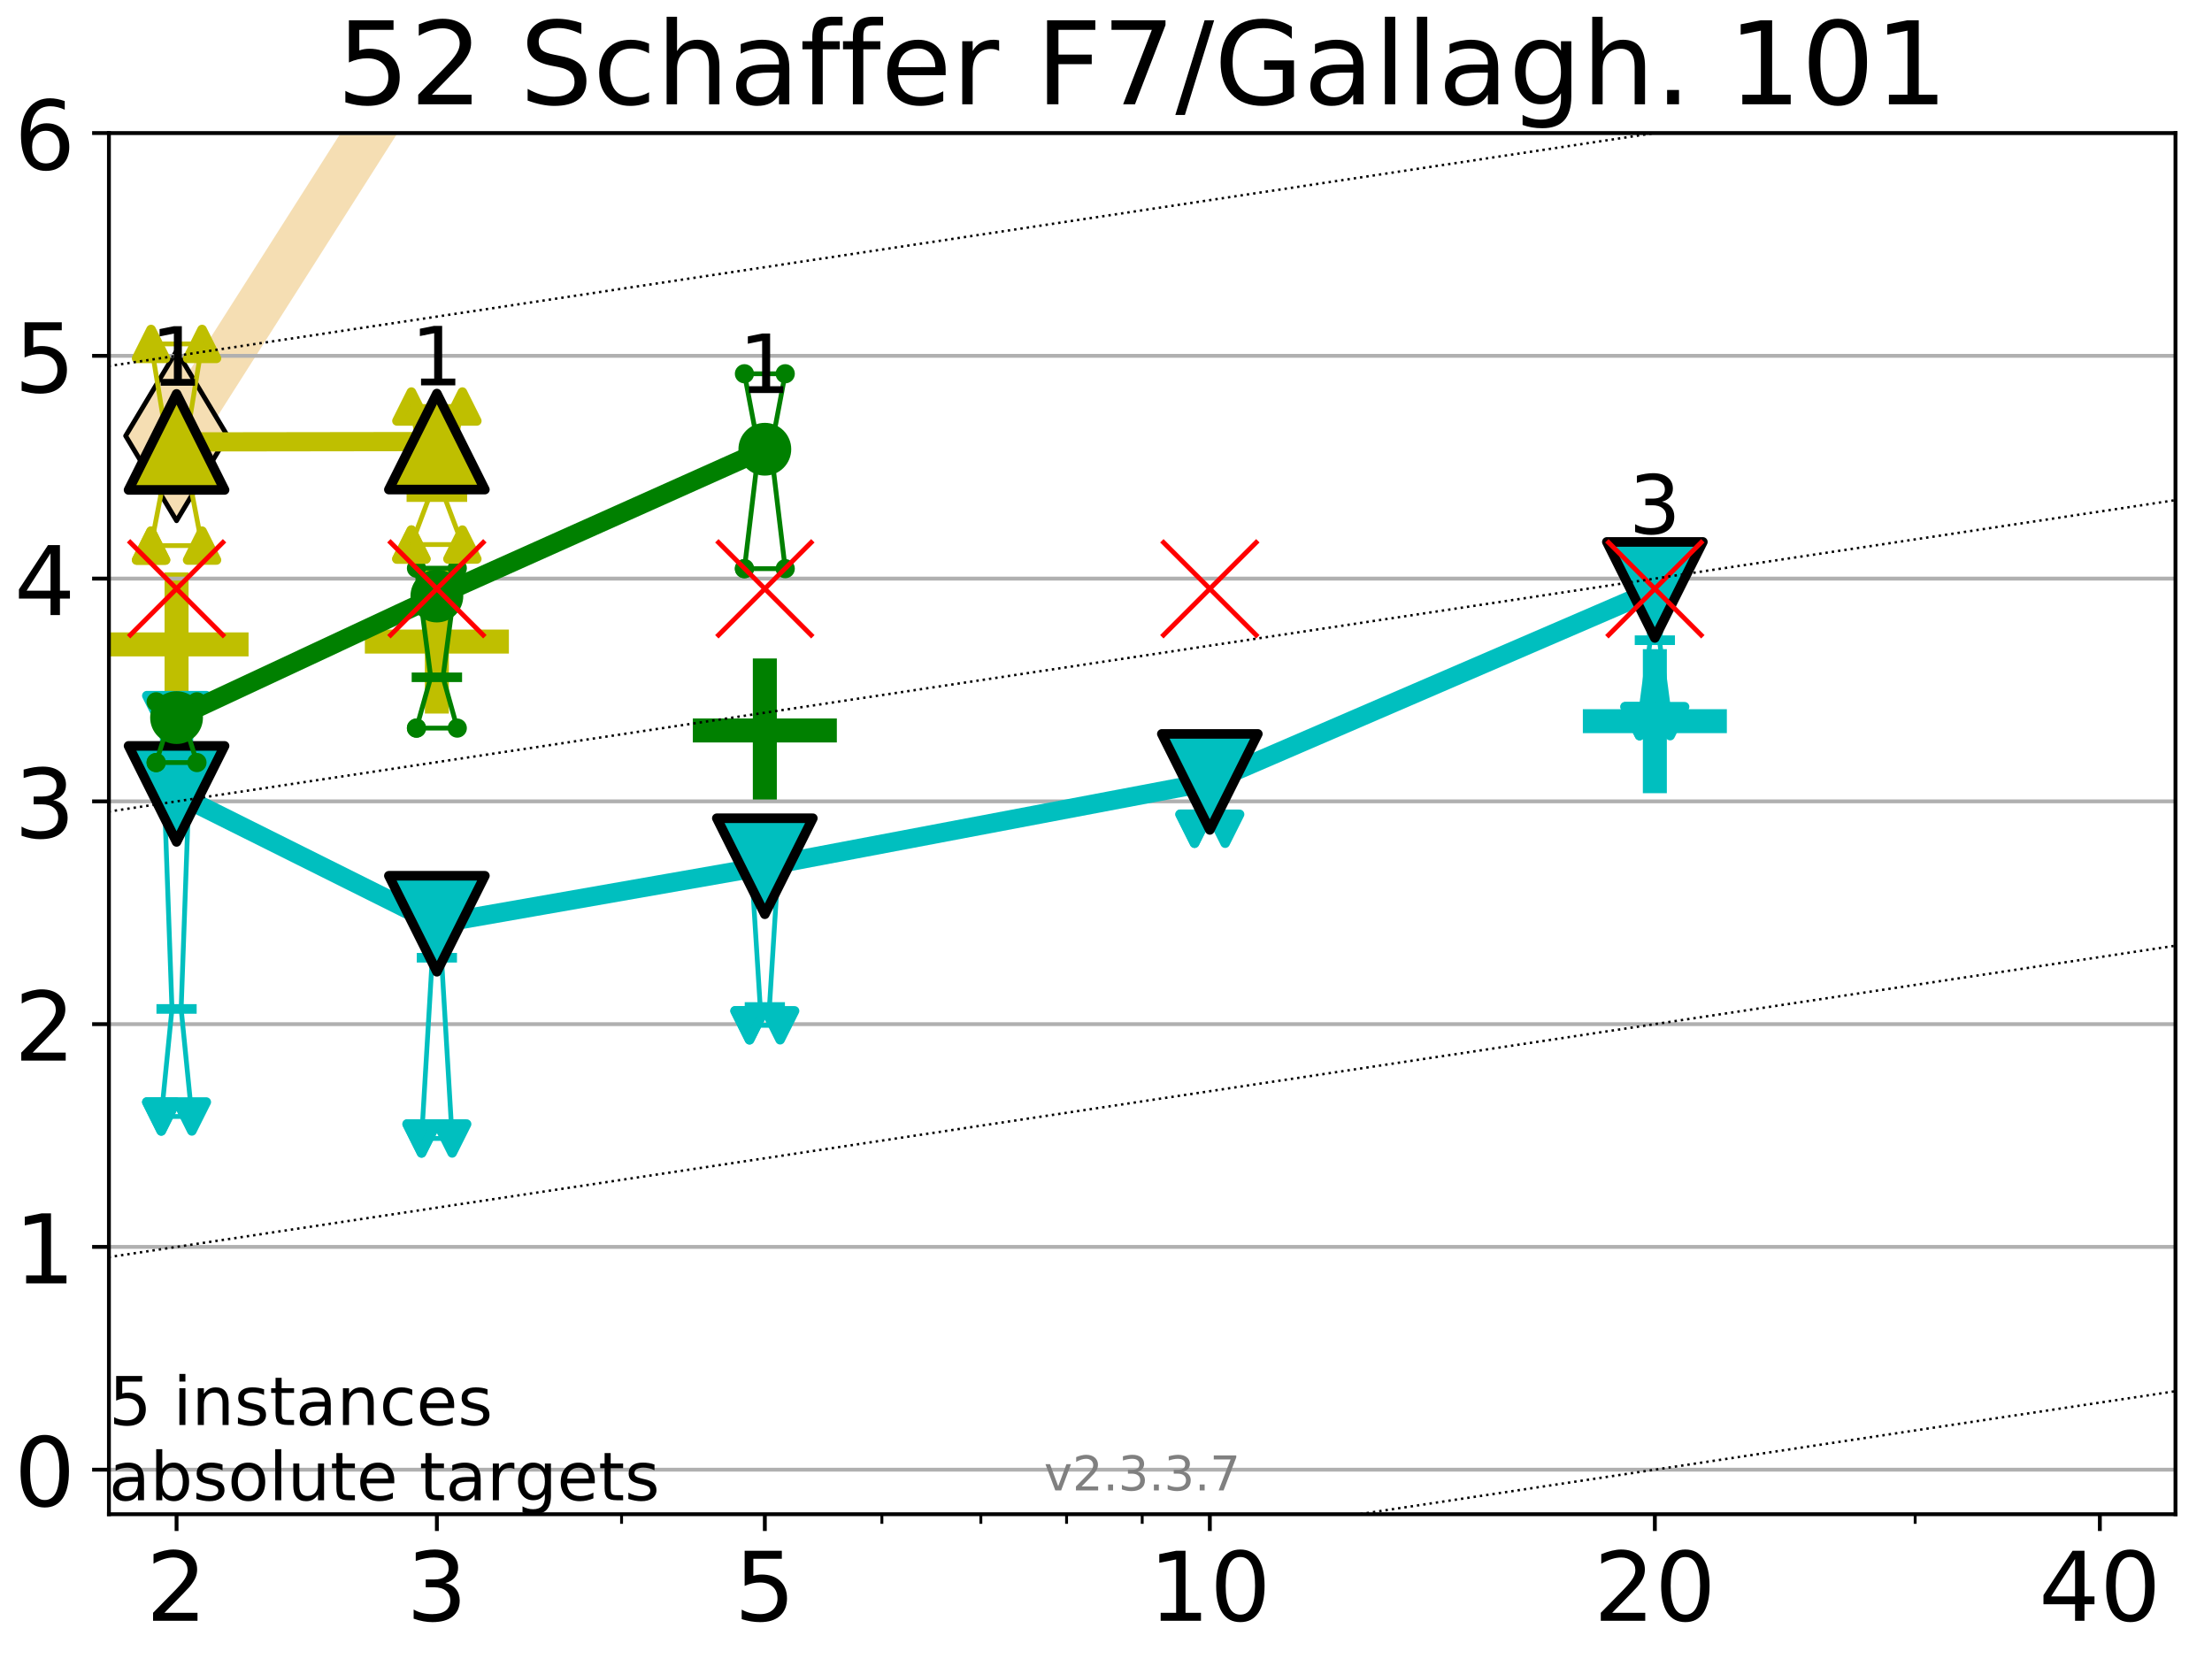 <?xml version="1.0" encoding="utf-8" standalone="no"?>
<!DOCTYPE svg PUBLIC "-//W3C//DTD SVG 1.1//EN"
  "http://www.w3.org/Graphics/SVG/1.1/DTD/svg11.dtd">
<!-- Created with matplotlib (https://matplotlib.org/) -->
<svg height="345.6pt" version="1.1" viewBox="0 0 460.8 345.6" width="460.8pt" xmlns="http://www.w3.org/2000/svg" xmlns:xlink="http://www.w3.org/1999/xlink">
 <defs>
  <style type="text/css">
*{stroke-linecap:butt;stroke-linejoin:round;}
  </style>
 </defs>
 <g id="figure_1">
  <g id="patch_1">
   <path d="M 0 345.6 
L 460.8 345.6 
L 460.8 0 
L 0 0 
z
" style="fill:#ffffff;"/>
  </g>
  <g id="axes_1">
   <g id="patch_2">
    <path d="M 22.69 315.44 
L 453.192 315.44 
L 453.192 27.72 
L 22.69 27.72 
z
" style="fill:#ffffff;"/>
   </g>
   <g id="line2d_1">
    <path clip-path="url(#p4524cbc4dc)" d="M 36.781 90.799 
L 91.009 5.508 
L 107.632 -1 
" style="fill:none;stroke:#f5deb3;stroke-linecap:square;stroke-width:10;"/>
    <defs>
     <path d="M 0 17.678 
L 10.607 0 
L 0 -17.678 
L -10.607 0 
z
" id="m58ae8be873" style="stroke:#000000;stroke-linejoin:miter;"/>
    </defs>
    <g clip-path="url(#p4524cbc4dc)">
     <use style="fill:#f5deb3;stroke:#000000;stroke-linejoin:miter;" x="36.781" xlink:href="#m58ae8be873" y="90.799"/>
     <use style="fill:#f5deb3;stroke:#000000;stroke-linejoin:miter;" x="91.009" xlink:href="#m58ae8be873" y="5.508"/>
     <use style="fill:#f5deb3;stroke:#000000;stroke-linejoin:miter;" x="107.632" xlink:href="#m58ae8be873" y="-1"/>
    </g>
   </g>
   <g id="line2d_2">
    <defs>
     <path d="M -15 0 
L 15 0 
M 0 15 
L 0 -15 
" id="m0b79479a98" style="stroke:#00bfbf;stroke-width:5;"/>
    </defs>
    <g clip-path="url(#p4524cbc4dc)">
     <use style="fill:#00bfbf;stroke:#00bfbf;stroke-width:5;" x="344.736" xlink:href="#m0b79479a98" y="150.232"/>
    </g>
   </g>
   <g id="line2d_3">
    <defs>
     <path d="M -15 0 
L 15 0 
M 0 15 
L 0 -15 
" id="m15bfd565ee" style="stroke:#bfbf00;stroke-width:5;"/>
    </defs>
    <g clip-path="url(#p4524cbc4dc)">
     <use style="fill:#bfbf00;stroke:#bfbf00;stroke-width:5;" x="91.009" xlink:href="#m15bfd565ee" y="133.65"/>
    </g>
   </g>
   <g id="line2d_4">
    <defs>
     <path d="M -15 0 
L 15 0 
M 0 15 
L 0 -15 
" id="mcce2c243e3" style="stroke:#008000;stroke-width:5;"/>
    </defs>
    <g clip-path="url(#p4524cbc4dc)">
     <use style="fill:#008000;stroke:#008000;stroke-width:5;" x="159.329" xlink:href="#mcce2c243e3" y="152.171"/>
    </g>
   </g>
   <g id="line2d_5">
    <g clip-path="url(#p4524cbc4dc)">
     <use style="fill:#bfbf00;stroke:#bfbf00;stroke-width:5;" x="36.781" xlink:href="#m15bfd565ee" y="134.242"/>
    </g>
   </g>
   <g id="matplotlib.axis_1">
    <g id="xtick_1">
     <g id="line2d_6">
      <defs>
       <path d="M 0 0 
L 0 3.5 
" id="m588b3c0a4f" style="stroke:#000000;stroke-width:0.8;"/>
      </defs>
      <g>
       <use style="stroke:#000000;stroke-width:0.8;" x="36.781" xlink:href="#m588b3c0a4f" y="315.44"/>
      </g>
     </g>
     <g id="text_1">
      <!-- 2 -->
      <defs>
       <path d="M 19.188 8.297 
L 53.609 8.297 
L 53.609 0 
L 7.328 0 
L 7.328 8.297 
Q 12.938 14.109 22.625 23.891 
Q 32.328 33.688 34.812 36.531 
Q 39.547 41.844 41.422 45.531 
Q 43.312 49.219 43.312 52.781 
Q 43.312 58.594 39.234 62.25 
Q 35.156 65.922 28.609 65.922 
Q 23.969 65.922 18.812 64.312 
Q 13.672 62.703 7.812 59.422 
L 7.812 69.391 
Q 13.766 71.781 18.938 73 
Q 24.125 74.219 28.422 74.219 
Q 39.75 74.219 46.484 68.547 
Q 53.219 62.891 53.219 53.422 
Q 53.219 48.922 51.531 44.891 
Q 49.859 40.875 45.406 35.406 
Q 44.188 33.984 37.641 27.219 
Q 31.109 20.453 19.188 8.297 
z
" id="DejaVuSans-50"/>
      </defs>
      <g transform="translate(30.419 337.637)scale(0.2 -0.2)">
       <use xlink:href="#DejaVuSans-50"/>
      </g>
     </g>
    </g>
    <g id="xtick_2">
     <g id="line2d_7">
      <g>
       <use style="stroke:#000000;stroke-width:0.8;" x="91.009" xlink:href="#m588b3c0a4f" y="315.44"/>
      </g>
     </g>
     <g id="text_2">
      <!-- 3 -->
      <defs>
       <path d="M 40.578 39.312 
Q 47.656 37.797 51.625 33 
Q 55.609 28.219 55.609 21.188 
Q 55.609 10.406 48.188 4.484 
Q 40.766 -1.422 27.094 -1.422 
Q 22.516 -1.422 17.656 -0.516 
Q 12.797 0.391 7.625 2.203 
L 7.625 11.719 
Q 11.719 9.328 16.594 8.109 
Q 21.484 6.891 26.812 6.891 
Q 36.078 6.891 40.938 10.547 
Q 45.797 14.203 45.797 21.188 
Q 45.797 27.641 41.281 31.266 
Q 36.766 34.906 28.719 34.906 
L 20.219 34.906 
L 20.219 43.016 
L 29.109 43.016 
Q 36.375 43.016 40.234 45.922 
Q 44.094 48.828 44.094 54.297 
Q 44.094 59.906 40.109 62.906 
Q 36.141 65.922 28.719 65.922 
Q 24.656 65.922 20.016 65.031 
Q 15.375 64.156 9.812 62.312 
L 9.812 71.094 
Q 15.438 72.656 20.344 73.438 
Q 25.25 74.219 29.594 74.219 
Q 40.828 74.219 47.359 69.109 
Q 53.906 64.016 53.906 55.328 
Q 53.906 49.266 50.438 45.094 
Q 46.969 40.922 40.578 39.312 
z
" id="DejaVuSans-51"/>
      </defs>
      <g transform="translate(84.647 337.637)scale(0.2 -0.2)">
       <use xlink:href="#DejaVuSans-51"/>
      </g>
     </g>
    </g>
    <g id="xtick_3">
     <g id="line2d_8">
      <g>
       <use style="stroke:#000000;stroke-width:0.8;" x="159.329" xlink:href="#m588b3c0a4f" y="315.44"/>
      </g>
     </g>
     <g id="text_3">
      <!-- 5 -->
      <defs>
       <path d="M 10.797 72.906 
L 49.516 72.906 
L 49.516 64.594 
L 19.828 64.594 
L 19.828 46.734 
Q 21.969 47.469 24.109 47.828 
Q 26.266 48.188 28.422 48.188 
Q 40.625 48.188 47.75 41.5 
Q 54.891 34.812 54.891 23.391 
Q 54.891 11.625 47.562 5.094 
Q 40.234 -1.422 26.906 -1.422 
Q 22.312 -1.422 17.547 -0.641 
Q 12.797 0.141 7.719 1.703 
L 7.719 11.625 
Q 12.109 9.234 16.797 8.062 
Q 21.484 6.891 26.703 6.891 
Q 35.156 6.891 40.078 11.328 
Q 45.016 15.766 45.016 23.391 
Q 45.016 31 40.078 35.438 
Q 35.156 39.891 26.703 39.891 
Q 22.75 39.891 18.812 39.016 
Q 14.891 38.141 10.797 36.281 
z
" id="DejaVuSans-53"/>
      </defs>
      <g transform="translate(152.966 337.637)scale(0.2 -0.2)">
       <use xlink:href="#DejaVuSans-53"/>
      </g>
     </g>
    </g>
    <g id="xtick_4">
     <g id="line2d_9">
      <g>
       <use style="stroke:#000000;stroke-width:0.8;" x="252.032" xlink:href="#m588b3c0a4f" y="315.44"/>
      </g>
     </g>
     <g id="text_4">
      <!-- 10 -->
      <defs>
       <path d="M 12.406 8.297 
L 28.516 8.297 
L 28.516 63.922 
L 10.984 60.406 
L 10.984 69.391 
L 28.422 72.906 
L 38.281 72.906 
L 38.281 8.297 
L 54.391 8.297 
L 54.391 0 
L 12.406 0 
z
" id="DejaVuSans-49"/>
       <path d="M 31.781 66.406 
Q 24.172 66.406 20.328 58.906 
Q 16.5 51.422 16.5 36.375 
Q 16.5 21.391 20.328 13.891 
Q 24.172 6.391 31.781 6.391 
Q 39.453 6.391 43.281 13.891 
Q 47.125 21.391 47.125 36.375 
Q 47.125 51.422 43.281 58.906 
Q 39.453 66.406 31.781 66.406 
z
M 31.781 74.219 
Q 44.047 74.219 50.516 64.516 
Q 56.984 54.828 56.984 36.375 
Q 56.984 17.969 50.516 8.266 
Q 44.047 -1.422 31.781 -1.422 
Q 19.531 -1.422 13.062 8.266 
Q 6.594 17.969 6.594 36.375 
Q 6.594 54.828 13.062 64.516 
Q 19.531 74.219 31.781 74.219 
z
" id="DejaVuSans-48"/>
      </defs>
      <g transform="translate(239.307 337.637)scale(0.2 -0.2)">
       <use xlink:href="#DejaVuSans-49"/>
       <use x="63.623" xlink:href="#DejaVuSans-48"/>
      </g>
     </g>
    </g>
    <g id="xtick_5">
     <g id="line2d_10">
      <g>
       <use style="stroke:#000000;stroke-width:0.8;" x="344.736" xlink:href="#m588b3c0a4f" y="315.44"/>
      </g>
     </g>
     <g id="text_5">
      <!-- 20 -->
      <g transform="translate(332.011 337.637)scale(0.2 -0.2)">
       <use xlink:href="#DejaVuSans-50"/>
       <use x="63.623" xlink:href="#DejaVuSans-48"/>
      </g>
     </g>
    </g>
    <g id="xtick_6">
     <g id="line2d_11">
      <g>
       <use style="stroke:#000000;stroke-width:0.8;" x="437.439" xlink:href="#m588b3c0a4f" y="315.44"/>
      </g>
     </g>
     <g id="text_6">
      <!-- 40 -->
      <defs>
       <path d="M 37.797 64.312 
L 12.891 25.391 
L 37.797 25.391 
z
M 35.203 72.906 
L 47.609 72.906 
L 47.609 25.391 
L 58.016 25.391 
L 58.016 17.188 
L 47.609 17.188 
L 47.609 0 
L 37.797 0 
L 37.797 17.188 
L 4.891 17.188 
L 4.891 26.703 
z
" id="DejaVuSans-52"/>
      </defs>
      <g transform="translate(424.714 337.637)scale(0.2 -0.2)">
       <use xlink:href="#DejaVuSans-52"/>
       <use x="63.623" xlink:href="#DejaVuSans-48"/>
      </g>
     </g>
    </g>
    <g id="xtick_7">
     <g id="line2d_12">
      <defs>
       <path d="M 0 0 
L 0 2 
" id="mc5ceee8a21" style="stroke:#000000;stroke-width:0.6;"/>
      </defs>
      <g>
       <use style="stroke:#000000;stroke-width:0.6;" x="129.485" xlink:href="#mc5ceee8a21" y="315.44"/>
      </g>
     </g>
    </g>
    <g id="xtick_8">
     <g id="line2d_13">
      <g>
       <use style="stroke:#000000;stroke-width:0.6;" x="183.713" xlink:href="#mc5ceee8a21" y="315.44"/>
      </g>
     </g>
    </g>
    <g id="xtick_9">
     <g id="line2d_14">
      <g>
       <use style="stroke:#000000;stroke-width:0.6;" x="204.329" xlink:href="#mc5ceee8a21" y="315.44"/>
      </g>
     </g>
    </g>
    <g id="xtick_10">
     <g id="line2d_15">
      <g>
       <use style="stroke:#000000;stroke-width:0.6;" x="222.188" xlink:href="#mc5ceee8a21" y="315.44"/>
      </g>
     </g>
    </g>
    <g id="xtick_11">
     <g id="line2d_16">
      <g>
       <use style="stroke:#000000;stroke-width:0.6;" x="237.941" xlink:href="#mc5ceee8a21" y="315.44"/>
      </g>
     </g>
    </g>
    <g id="xtick_12">
     <g id="line2d_17">
      <g>
       <use style="stroke:#000000;stroke-width:0.6;" x="398.964" xlink:href="#mc5ceee8a21" y="315.44"/>
      </g>
     </g>
    </g>
   </g>
   <g id="matplotlib.axis_2">
    <g id="ytick_1">
     <g id="line2d_18">
      <path clip-path="url(#p4524cbc4dc)" d="M 22.69 306.159 
L 453.192 306.159 
" style="fill:none;stroke:#b0b0b0;stroke-linecap:square;stroke-width:0.8;"/>
     </g>
     <g id="line2d_19">
      <defs>
       <path d="M 0 0 
L -3.5 0 
" id="m85b8971988" style="stroke:#000000;stroke-width:0.8;"/>
      </defs>
      <g>
       <use style="stroke:#000000;stroke-width:0.8;" x="22.69" xlink:href="#m85b8971988" y="306.159"/>
      </g>
     </g>
     <g id="text_7">
      <!-- 0 -->
      <g transform="translate(2.965 313.757)scale(0.2 -0.2)">
       <use xlink:href="#DejaVuSans-48"/>
      </g>
     </g>
    </g>
    <g id="ytick_2">
     <g id="line2d_20">
      <path clip-path="url(#p4524cbc4dc)" d="M 22.69 259.752 
L 453.192 259.752 
" style="fill:none;stroke:#b0b0b0;stroke-linecap:square;stroke-width:0.8;"/>
     </g>
     <g id="line2d_21">
      <g>
       <use style="stroke:#000000;stroke-width:0.8;" x="22.69" xlink:href="#m85b8971988" y="259.752"/>
      </g>
     </g>
     <g id="text_8">
      <!-- 1 -->
      <g transform="translate(2.965 267.351)scale(0.2 -0.2)">
       <use xlink:href="#DejaVuSans-49"/>
      </g>
     </g>
    </g>
    <g id="ytick_3">
     <g id="line2d_22">
      <path clip-path="url(#p4524cbc4dc)" d="M 22.69 213.346 
L 453.192 213.346 
" style="fill:none;stroke:#b0b0b0;stroke-linecap:square;stroke-width:0.8;"/>
     </g>
     <g id="line2d_23">
      <g>
       <use style="stroke:#000000;stroke-width:0.8;" x="22.69" xlink:href="#m85b8971988" y="213.346"/>
      </g>
     </g>
     <g id="text_9">
      <!-- 2 -->
      <g transform="translate(2.965 220.944)scale(0.2 -0.2)">
       <use xlink:href="#DejaVuSans-50"/>
      </g>
     </g>
    </g>
    <g id="ytick_4">
     <g id="line2d_24">
      <path clip-path="url(#p4524cbc4dc)" d="M 22.69 166.939 
L 453.192 166.939 
" style="fill:none;stroke:#b0b0b0;stroke-linecap:square;stroke-width:0.8;"/>
     </g>
     <g id="line2d_25">
      <g>
       <use style="stroke:#000000;stroke-width:0.8;" x="22.69" xlink:href="#m85b8971988" y="166.939"/>
      </g>
     </g>
     <g id="text_10">
      <!-- 3 -->
      <g transform="translate(2.965 174.538)scale(0.2 -0.2)">
       <use xlink:href="#DejaVuSans-51"/>
      </g>
     </g>
    </g>
    <g id="ytick_5">
     <g id="line2d_26">
      <path clip-path="url(#p4524cbc4dc)" d="M 22.69 120.533 
L 453.192 120.533 
" style="fill:none;stroke:#b0b0b0;stroke-linecap:square;stroke-width:0.8;"/>
     </g>
     <g id="line2d_27">
      <g>
       <use style="stroke:#000000;stroke-width:0.8;" x="22.69" xlink:href="#m85b8971988" y="120.533"/>
      </g>
     </g>
     <g id="text_11">
      <!-- 4 -->
      <g transform="translate(2.965 128.131)scale(0.2 -0.2)">
       <use xlink:href="#DejaVuSans-52"/>
      </g>
     </g>
    </g>
    <g id="ytick_6">
     <g id="line2d_28">
      <path clip-path="url(#p4524cbc4dc)" d="M 22.69 74.126 
L 453.192 74.126 
" style="fill:none;stroke:#b0b0b0;stroke-linecap:square;stroke-width:0.8;"/>
     </g>
     <g id="line2d_29">
      <g>
       <use style="stroke:#000000;stroke-width:0.8;" x="22.69" xlink:href="#m85b8971988" y="74.126"/>
      </g>
     </g>
     <g id="text_12">
      <!-- 5 -->
      <g transform="translate(2.965 81.725)scale(0.2 -0.2)">
       <use xlink:href="#DejaVuSans-53"/>
      </g>
     </g>
    </g>
    <g id="ytick_7">
     <g id="line2d_30">
      <path clip-path="url(#p4524cbc4dc)" d="M 22.69 27.72 
L 453.192 27.72 
" style="fill:none;stroke:#b0b0b0;stroke-linecap:square;stroke-width:0.8;"/>
     </g>
     <g id="line2d_31">
      <g>
       <use style="stroke:#000000;stroke-width:0.8;" x="22.69" xlink:href="#m85b8971988" y="27.72"/>
      </g>
     </g>
     <g id="text_13">
      <!-- 6 -->
      <defs>
       <path d="M 33.016 40.375 
Q 26.375 40.375 22.484 35.828 
Q 18.609 31.297 18.609 23.391 
Q 18.609 15.531 22.484 10.953 
Q 26.375 6.391 33.016 6.391 
Q 39.656 6.391 43.531 10.953 
Q 47.406 15.531 47.406 23.391 
Q 47.406 31.297 43.531 35.828 
Q 39.656 40.375 33.016 40.375 
z
M 52.594 71.297 
L 52.594 62.312 
Q 48.875 64.062 45.094 64.984 
Q 41.312 65.922 37.594 65.922 
Q 27.828 65.922 22.672 59.328 
Q 17.531 52.734 16.797 39.406 
Q 19.672 43.656 24.016 45.922 
Q 28.375 48.188 33.594 48.188 
Q 44.578 48.188 50.953 41.516 
Q 57.328 34.859 57.328 23.391 
Q 57.328 12.156 50.688 5.359 
Q 44.047 -1.422 33.016 -1.422 
Q 20.359 -1.422 13.672 8.266 
Q 6.984 17.969 6.984 36.375 
Q 6.984 53.656 15.188 63.938 
Q 23.391 74.219 37.203 74.219 
Q 40.922 74.219 44.703 73.484 
Q 48.484 72.75 52.594 71.297 
z
" id="DejaVuSans-54"/>
      </defs>
      <g transform="translate(2.965 35.318)scale(0.2 -0.2)">
       <use xlink:href="#DejaVuSans-54"/>
      </g>
     </g>
    </g>
   </g>
   <g id="line2d_32">
    <path clip-path="url(#p4524cbc4dc)" d="M 33.594 232.583 
L 35.825 210.182 
L 33.594 147.924 
L 39.968 147.924 
L 37.737 210.182 
L 39.968 232.583 
L 33.594 232.583 
" style="fill:none;stroke:#00bfbf;stroke-linecap:square;"/>
   </g>
   <g id="line2d_33">
    <path clip-path="url(#p4524cbc4dc)" d="M 33.594 232.583 
L 39.968 232.583 
L 39.968 147.924 
L 33.594 147.924 
L 33.594 232.583 
" style="fill:none;"/>
    <defs>
     <path d="M -0 3 
L 3 -3 
L -3 -3 
z
" id="m9db30ad70d" style="stroke:#00bfbf;stroke-linejoin:miter;stroke-width:2;"/>
    </defs>
    <g clip-path="url(#p4524cbc4dc)">
     <use style="fill:#00bfbf;stroke:#00bfbf;stroke-linejoin:miter;stroke-width:2;" x="33.594" xlink:href="#m9db30ad70d" y="232.583"/>
     <use style="fill:#00bfbf;stroke:#00bfbf;stroke-linejoin:miter;stroke-width:2;" x="39.968" xlink:href="#m9db30ad70d" y="232.583"/>
     <use style="fill:#00bfbf;stroke:#00bfbf;stroke-linejoin:miter;stroke-width:2;" x="39.968" xlink:href="#m9db30ad70d" y="147.924"/>
     <use style="fill:#00bfbf;stroke:#00bfbf;stroke-linejoin:miter;stroke-width:2;" x="33.594" xlink:href="#m9db30ad70d" y="147.924"/>
     <use style="fill:#00bfbf;stroke:#00bfbf;stroke-linejoin:miter;stroke-width:2;" x="33.594" xlink:href="#m9db30ad70d" y="232.583"/>
    </g>
   </g>
   <g id="line2d_34">
    <path clip-path="url(#p4524cbc4dc)" d="M 33.594 210.182 
L 39.968 210.182 
" style="fill:none;stroke:#00bfbf;stroke-linecap:square;stroke-width:2;"/>
   </g>
   <g id="line2d_35">
    <path clip-path="url(#p4524cbc4dc)" d="M 87.823 237.168 
L 90.053 199.511 
L 87.823 186.869 
L 94.196 186.869 
L 91.965 199.511 
L 94.196 237.168 
L 87.823 237.168 
" style="fill:none;stroke:#00bfbf;stroke-linecap:square;"/>
   </g>
   <g id="line2d_36">
    <path clip-path="url(#p4524cbc4dc)" d="M 87.823 237.168 
L 94.196 237.168 
L 94.196 186.869 
L 87.823 186.869 
L 87.823 237.168 
" style="fill:none;"/>
    <g clip-path="url(#p4524cbc4dc)">
     <use style="fill:#00bfbf;stroke:#00bfbf;stroke-linejoin:miter;stroke-width:2;" x="87.823" xlink:href="#m9db30ad70d" y="237.168"/>
     <use style="fill:#00bfbf;stroke:#00bfbf;stroke-linejoin:miter;stroke-width:2;" x="94.196" xlink:href="#m9db30ad70d" y="237.168"/>
     <use style="fill:#00bfbf;stroke:#00bfbf;stroke-linejoin:miter;stroke-width:2;" x="94.196" xlink:href="#m9db30ad70d" y="186.869"/>
     <use style="fill:#00bfbf;stroke:#00bfbf;stroke-linejoin:miter;stroke-width:2;" x="87.823" xlink:href="#m9db30ad70d" y="186.869"/>
     <use style="fill:#00bfbf;stroke:#00bfbf;stroke-linejoin:miter;stroke-width:2;" x="87.823" xlink:href="#m9db30ad70d" y="237.168"/>
    </g>
   </g>
   <g id="line2d_37">
    <path clip-path="url(#p4524cbc4dc)" d="M 87.823 199.511 
L 94.196 199.511 
" style="fill:none;stroke:#00bfbf;stroke-linecap:square;stroke-width:2;"/>
   </g>
   <g id="line2d_38">
    <path clip-path="url(#p4524cbc4dc)" d="M 156.142 213.589 
L 158.373 209.772 
L 156.142 174.266 
L 162.515 174.266 
L 160.285 209.772 
L 162.515 213.589 
L 156.142 213.589 
" style="fill:none;stroke:#00bfbf;stroke-linecap:square;"/>
   </g>
   <g id="line2d_39">
    <path clip-path="url(#p4524cbc4dc)" d="M 156.142 213.589 
L 162.515 213.589 
L 162.515 174.266 
L 156.142 174.266 
L 156.142 213.589 
" style="fill:none;"/>
    <g clip-path="url(#p4524cbc4dc)">
     <use style="fill:#00bfbf;stroke:#00bfbf;stroke-linejoin:miter;stroke-width:2;" x="156.142" xlink:href="#m9db30ad70d" y="213.589"/>
     <use style="fill:#00bfbf;stroke:#00bfbf;stroke-linejoin:miter;stroke-width:2;" x="162.515" xlink:href="#m9db30ad70d" y="213.589"/>
     <use style="fill:#00bfbf;stroke:#00bfbf;stroke-linejoin:miter;stroke-width:2;" x="162.515" xlink:href="#m9db30ad70d" y="174.266"/>
     <use style="fill:#00bfbf;stroke:#00bfbf;stroke-linejoin:miter;stroke-width:2;" x="156.142" xlink:href="#m9db30ad70d" y="174.266"/>
     <use style="fill:#00bfbf;stroke:#00bfbf;stroke-linejoin:miter;stroke-width:2;" x="156.142" xlink:href="#m9db30ad70d" y="213.589"/>
    </g>
   </g>
   <g id="line2d_40">
    <path clip-path="url(#p4524cbc4dc)" d="M 156.142 209.772 
L 162.515 209.772 
" style="fill:none;stroke:#00bfbf;stroke-linecap:square;stroke-width:2;"/>
   </g>
   <g id="line2d_41">
    <path clip-path="url(#p4524cbc4dc)" d="M 248.845 172.643 
L 251.076 165.899 
L 248.845 160.608 
L 255.219 160.608 
L 252.988 165.899 
L 255.219 172.643 
L 248.845 172.643 
" style="fill:none;stroke:#00bfbf;stroke-linecap:square;"/>
   </g>
   <g id="line2d_42">
    <path clip-path="url(#p4524cbc4dc)" d="M 248.845 172.643 
L 255.219 172.643 
L 255.219 160.608 
L 248.845 160.608 
L 248.845 172.643 
" style="fill:none;"/>
    <g clip-path="url(#p4524cbc4dc)">
     <use style="fill:#00bfbf;stroke:#00bfbf;stroke-linejoin:miter;stroke-width:2;" x="248.845" xlink:href="#m9db30ad70d" y="172.643"/>
     <use style="fill:#00bfbf;stroke:#00bfbf;stroke-linejoin:miter;stroke-width:2;" x="255.219" xlink:href="#m9db30ad70d" y="172.643"/>
     <use style="fill:#00bfbf;stroke:#00bfbf;stroke-linejoin:miter;stroke-width:2;" x="255.219" xlink:href="#m9db30ad70d" y="160.608"/>
     <use style="fill:#00bfbf;stroke:#00bfbf;stroke-linejoin:miter;stroke-width:2;" x="248.845" xlink:href="#m9db30ad70d" y="160.608"/>
     <use style="fill:#00bfbf;stroke:#00bfbf;stroke-linejoin:miter;stroke-width:2;" x="248.845" xlink:href="#m9db30ad70d" y="172.643"/>
    </g>
   </g>
   <g id="line2d_43">
    <path clip-path="url(#p4524cbc4dc)" d="M 248.845 165.899 
L 255.219 165.899 
" style="fill:none;stroke:#00bfbf;stroke-linecap:square;stroke-width:2;"/>
   </g>
   <g id="line2d_44">
    <path clip-path="url(#p4524cbc4dc)" d="M 341.549 150.232 
L 343.78 133.367 
L 341.549 118.086 
L 347.923 118.086 
L 345.692 133.367 
L 347.923 150.232 
L 341.549 150.232 
" style="fill:none;stroke:#00bfbf;stroke-linecap:square;"/>
   </g>
   <g id="line2d_45">
    <path clip-path="url(#p4524cbc4dc)" d="M 341.549 150.232 
L 347.923 150.232 
L 347.923 118.086 
L 341.549 118.086 
L 341.549 150.232 
" style="fill:none;"/>
    <g clip-path="url(#p4524cbc4dc)">
     <use style="fill:#00bfbf;stroke:#00bfbf;stroke-linejoin:miter;stroke-width:2;" x="341.549" xlink:href="#m9db30ad70d" y="150.232"/>
     <use style="fill:#00bfbf;stroke:#00bfbf;stroke-linejoin:miter;stroke-width:2;" x="347.923" xlink:href="#m9db30ad70d" y="150.232"/>
     <use style="fill:#00bfbf;stroke:#00bfbf;stroke-linejoin:miter;stroke-width:2;" x="347.923" xlink:href="#m9db30ad70d" y="118.086"/>
     <use style="fill:#00bfbf;stroke:#00bfbf;stroke-linejoin:miter;stroke-width:2;" x="341.549" xlink:href="#m9db30ad70d" y="118.086"/>
     <use style="fill:#00bfbf;stroke:#00bfbf;stroke-linejoin:miter;stroke-width:2;" x="341.549" xlink:href="#m9db30ad70d" y="150.232"/>
    </g>
   </g>
   <g id="line2d_46">
    <path clip-path="url(#p4524cbc4dc)" d="M 341.549 133.367 
L 347.923 133.367 
" style="fill:none;stroke:#00bfbf;stroke-linecap:square;stroke-width:2;"/>
   </g>
   <g id="line2d_47">
    <path clip-path="url(#p4524cbc4dc)" d="M 36.781 165.385 
L 91.009 192.437 
" style="fill:none;stroke:#00bfbf;stroke-linecap:square;stroke-width:4;"/>
   </g>
   <g id="line2d_48">
    <path clip-path="url(#p4524cbc4dc)" d="M 91.009 192.437 
L 159.329 180.455 
" style="fill:none;stroke:#00bfbf;stroke-linecap:square;stroke-width:4;"/>
   </g>
   <g id="line2d_49">
    <path clip-path="url(#p4524cbc4dc)" d="M 159.329 180.455 
L 252.032 162.886 
" style="fill:none;stroke:#00bfbf;stroke-linecap:square;stroke-width:4;"/>
   </g>
   <g id="line2d_50">
    <path clip-path="url(#p4524cbc4dc)" d="M 252.032 162.886 
L 344.736 122.894 
" style="fill:none;stroke:#00bfbf;stroke-linecap:square;stroke-width:4;"/>
   </g>
   <g id="line2d_51">
    <path clip-path="url(#p4524cbc4dc)" d="M 36.781 165.385 
L 91.009 192.437 
L 159.329 180.455 
L 252.032 162.886 
L 344.736 122.894 
" style="fill:none;"/>
    <defs>
     <path d="M -0 10 
L 10 -10 
L -10 -10 
z
" id="m5f65ef731f" style="stroke:#000000;stroke-linejoin:miter;stroke-width:2;"/>
    </defs>
    <g clip-path="url(#p4524cbc4dc)">
     <use style="fill:#00bfbf;stroke:#000000;stroke-linejoin:miter;stroke-width:2;" x="36.781" xlink:href="#m5f65ef731f" y="165.385"/>
     <use style="fill:#00bfbf;stroke:#000000;stroke-linejoin:miter;stroke-width:2;" x="91.009" xlink:href="#m5f65ef731f" y="192.437"/>
     <use style="fill:#00bfbf;stroke:#000000;stroke-linejoin:miter;stroke-width:2;" x="159.329" xlink:href="#m5f65ef731f" y="180.455"/>
     <use style="fill:#00bfbf;stroke:#000000;stroke-linejoin:miter;stroke-width:2;" x="252.032" xlink:href="#m5f65ef731f" y="162.886"/>
     <use style="fill:#00bfbf;stroke:#000000;stroke-linejoin:miter;stroke-width:2;" x="344.736" xlink:href="#m5f65ef731f" y="122.894"/>
    </g>
   </g>
   <g id="line2d_52">
    <path clip-path="url(#p4524cbc4dc)" d="M 32.532 158.855 
L 35.507 149.383 
L 32.532 146.199 
L 41.03 146.199 
L 38.056 149.383 
L 41.03 158.855 
L 32.532 158.855 
" style="fill:none;stroke:#008000;stroke-linecap:square;"/>
   </g>
   <g id="line2d_53">
    <path clip-path="url(#p4524cbc4dc)" d="M 32.532 158.855 
L 41.03 158.855 
L 41.03 146.199 
L 32.532 146.199 
L 32.532 158.855 
" style="fill:none;"/>
    <defs>
     <path d="M 0 1.5 
C 0.398 1.5 0.779 1.342 1.061 1.061 
C 1.342 0.779 1.5 0.398 1.5 0 
C 1.5 -0.398 1.342 -0.779 1.061 -1.061 
C 0.779 -1.342 0.398 -1.5 0 -1.5 
C -0.398 -1.5 -0.779 -1.342 -1.061 -1.061 
C -1.342 -0.779 -1.5 -0.398 -1.5 0 
C -1.5 0.398 -1.342 0.779 -1.061 1.061 
C -0.779 1.342 -0.398 1.5 0 1.5 
z
" id="m2c75ba805e" style="stroke:#008000;"/>
    </defs>
    <g clip-path="url(#p4524cbc4dc)">
     <use style="fill:#008000;stroke:#008000;" x="32.532" xlink:href="#m2c75ba805e" y="158.855"/>
     <use style="fill:#008000;stroke:#008000;" x="41.03" xlink:href="#m2c75ba805e" y="158.855"/>
     <use style="fill:#008000;stroke:#008000;" x="41.03" xlink:href="#m2c75ba805e" y="146.199"/>
     <use style="fill:#008000;stroke:#008000;" x="32.532" xlink:href="#m2c75ba805e" y="146.199"/>
     <use style="fill:#008000;stroke:#008000;" x="32.532" xlink:href="#m2c75ba805e" y="158.855"/>
    </g>
   </g>
   <g id="line2d_54">
    <path clip-path="url(#p4524cbc4dc)" d="M 32.532 149.383 
L 41.03 149.383 
" style="fill:none;stroke:#008000;stroke-linecap:square;stroke-width:2;"/>
   </g>
   <g id="line2d_55">
    <path clip-path="url(#p4524cbc4dc)" d="M 86.76 151.678 
L 89.735 141.092 
L 86.76 118.368 
L 95.258 118.368 
L 92.284 141.092 
L 95.258 151.678 
L 86.76 151.678 
" style="fill:none;stroke:#008000;stroke-linecap:square;"/>
   </g>
   <g id="line2d_56">
    <path clip-path="url(#p4524cbc4dc)" d="M 86.76 151.678 
L 95.258 151.678 
L 95.258 118.368 
L 86.76 118.368 
L 86.76 151.678 
" style="fill:none;"/>
    <g clip-path="url(#p4524cbc4dc)">
     <use style="fill:#008000;stroke:#008000;" x="86.76" xlink:href="#m2c75ba805e" y="151.678"/>
     <use style="fill:#008000;stroke:#008000;" x="95.258" xlink:href="#m2c75ba805e" y="151.678"/>
     <use style="fill:#008000;stroke:#008000;" x="95.258" xlink:href="#m2c75ba805e" y="118.368"/>
     <use style="fill:#008000;stroke:#008000;" x="86.76" xlink:href="#m2c75ba805e" y="118.368"/>
     <use style="fill:#008000;stroke:#008000;" x="86.76" xlink:href="#m2c75ba805e" y="151.678"/>
    </g>
   </g>
   <g id="line2d_57">
    <path clip-path="url(#p4524cbc4dc)" d="M 86.76 141.092 
L 95.258 141.092 
" style="fill:none;stroke:#008000;stroke-linecap:square;stroke-width:2;"/>
   </g>
   <g id="line2d_58">
    <path clip-path="url(#p4524cbc4dc)" d="M 155.08 118.463 
L 158.054 93.583 
L 155.08 77.861 
L 163.578 77.861 
L 160.603 93.583 
L 163.578 118.463 
L 155.08 118.463 
" style="fill:none;stroke:#008000;stroke-linecap:square;"/>
   </g>
   <g id="line2d_59">
    <path clip-path="url(#p4524cbc4dc)" d="M 155.08 118.463 
L 163.578 118.463 
L 163.578 77.861 
L 155.08 77.861 
L 155.08 118.463 
" style="fill:none;"/>
    <g clip-path="url(#p4524cbc4dc)">
     <use style="fill:#008000;stroke:#008000;" x="155.08" xlink:href="#m2c75ba805e" y="118.463"/>
     <use style="fill:#008000;stroke:#008000;" x="163.578" xlink:href="#m2c75ba805e" y="118.463"/>
     <use style="fill:#008000;stroke:#008000;" x="163.578" xlink:href="#m2c75ba805e" y="77.861"/>
     <use style="fill:#008000;stroke:#008000;" x="155.08" xlink:href="#m2c75ba805e" y="77.861"/>
     <use style="fill:#008000;stroke:#008000;" x="155.08" xlink:href="#m2c75ba805e" y="118.463"/>
    </g>
   </g>
   <g id="line2d_60">
    <path clip-path="url(#p4524cbc4dc)" d="M 155.08 93.583 
L 163.578 93.583 
" style="fill:none;stroke:#008000;stroke-linecap:square;stroke-width:2;"/>
   </g>
   <g id="line2d_61">
    <path clip-path="url(#p4524cbc4dc)" d="M 36.781 149.49 
L 91.009 124.164 
" style="fill:none;stroke:#008000;stroke-linecap:square;stroke-width:4;"/>
   </g>
   <g id="line2d_62">
    <path clip-path="url(#p4524cbc4dc)" d="M 91.009 124.164 
L 159.329 93.583 
" style="fill:none;stroke:#008000;stroke-linecap:square;stroke-width:4;"/>
   </g>
   <g id="line2d_63">
    <path clip-path="url(#p4524cbc4dc)" d="M 36.781 149.49 
L 91.009 124.164 
L 159.329 93.583 
" style="fill:none;"/>
    <defs>
     <path d="M 0 5 
C 1.326 5 2.598 4.473 3.536 3.536 
C 4.473 2.598 5 1.326 5 0 
C 5 -1.326 4.473 -2.598 3.536 -3.536 
C 2.598 -4.473 1.326 -5 0 -5 
C -1.326 -5 -2.598 -4.473 -3.536 -3.536 
C -4.473 -2.598 -5 -1.326 -5 0 
C -5 1.326 -4.473 2.598 -3.536 3.536 
C -2.598 4.473 -1.326 5 0 5 
z
" id="mf26a51f44b" style="stroke:#008000;"/>
    </defs>
    <g clip-path="url(#p4524cbc4dc)">
     <use style="fill:#008000;stroke:#008000;" x="36.781" xlink:href="#mf26a51f44b" y="149.49"/>
     <use style="fill:#008000;stroke:#008000;" x="91.009" xlink:href="#mf26a51f44b" y="124.164"/>
     <use style="fill:#008000;stroke:#008000;" x="159.329" xlink:href="#mf26a51f44b" y="93.583"/>
    </g>
   </g>
   <g id="line2d_64">
    <path clip-path="url(#p4524cbc4dc)" d="M 31.47 113.655 
L 35.188 94.399 
L 31.47 71.647 
L 42.093 71.647 
L 38.375 94.399 
L 42.093 113.655 
L 31.47 113.655 
" style="fill:none;stroke:#bfbf00;stroke-linecap:square;"/>
   </g>
   <g id="line2d_65">
    <path clip-path="url(#p4524cbc4dc)" d="M 31.47 113.655 
L 42.093 113.655 
L 42.093 71.647 
L 31.47 71.647 
L 31.47 113.655 
" style="fill:none;"/>
    <defs>
     <path d="M 0 -3 
L -3 3 
L 3 3 
z
" id="mff2a1bb342" style="stroke:#bfbf00;stroke-linejoin:miter;stroke-width:2;"/>
    </defs>
    <g clip-path="url(#p4524cbc4dc)">
     <use style="fill:#bfbf00;stroke:#bfbf00;stroke-linejoin:miter;stroke-width:2;" x="31.47" xlink:href="#mff2a1bb342" y="113.655"/>
     <use style="fill:#bfbf00;stroke:#bfbf00;stroke-linejoin:miter;stroke-width:2;" x="42.093" xlink:href="#mff2a1bb342" y="113.655"/>
     <use style="fill:#bfbf00;stroke:#bfbf00;stroke-linejoin:miter;stroke-width:2;" x="42.093" xlink:href="#mff2a1bb342" y="71.647"/>
     <use style="fill:#bfbf00;stroke:#bfbf00;stroke-linejoin:miter;stroke-width:2;" x="31.47" xlink:href="#mff2a1bb342" y="71.647"/>
     <use style="fill:#bfbf00;stroke:#bfbf00;stroke-linejoin:miter;stroke-width:2;" x="31.47" xlink:href="#mff2a1bb342" y="113.655"/>
    </g>
   </g>
   <g id="line2d_66">
    <path clip-path="url(#p4524cbc4dc)" d="M 31.47 94.399 
L 42.093 94.399 
" style="fill:none;stroke:#bfbf00;stroke-linecap:square;stroke-width:2;"/>
   </g>
   <g id="line2d_67">
    <path clip-path="url(#p4524cbc4dc)" d="M 85.698 113.44 
L 89.416 103.555 
L 85.698 84.683 
L 96.321 84.683 
L 92.603 103.555 
L 96.321 113.44 
L 85.698 113.44 
" style="fill:none;stroke:#bfbf00;stroke-linecap:square;"/>
   </g>
   <g id="line2d_68">
    <path clip-path="url(#p4524cbc4dc)" d="M 85.698 113.44 
L 96.321 113.44 
L 96.321 84.683 
L 85.698 84.683 
L 85.698 113.44 
" style="fill:none;"/>
    <g clip-path="url(#p4524cbc4dc)">
     <use style="fill:#bfbf00;stroke:#bfbf00;stroke-linejoin:miter;stroke-width:2;" x="85.698" xlink:href="#mff2a1bb342" y="113.44"/>
     <use style="fill:#bfbf00;stroke:#bfbf00;stroke-linejoin:miter;stroke-width:2;" x="96.321" xlink:href="#mff2a1bb342" y="113.44"/>
     <use style="fill:#bfbf00;stroke:#bfbf00;stroke-linejoin:miter;stroke-width:2;" x="96.321" xlink:href="#mff2a1bb342" y="84.683"/>
     <use style="fill:#bfbf00;stroke:#bfbf00;stroke-linejoin:miter;stroke-width:2;" x="85.698" xlink:href="#mff2a1bb342" y="84.683"/>
     <use style="fill:#bfbf00;stroke:#bfbf00;stroke-linejoin:miter;stroke-width:2;" x="85.698" xlink:href="#mff2a1bb342" y="113.44"/>
    </g>
   </g>
   <g id="line2d_69">
    <path clip-path="url(#p4524cbc4dc)" d="M 85.698 103.555 
L 96.321 103.555 
" style="fill:none;stroke:#bfbf00;stroke-linecap:square;stroke-width:2;"/>
   </g>
   <g id="line2d_70">
    <path clip-path="url(#p4524cbc4dc)" d="M 36.781 92.059 
L 91.009 91.986 
" style="fill:none;stroke:#bfbf00;stroke-linecap:square;stroke-width:4;"/>
   </g>
   <g id="line2d_71">
    <path clip-path="url(#p4524cbc4dc)" d="M 36.781 92.059 
L 91.009 91.986 
" style="fill:none;"/>
    <defs>
     <path d="M 0 -10 
L -10 10 
L 10 10 
z
" id="m90ec854214" style="stroke:#000000;stroke-linejoin:miter;stroke-width:2;"/>
    </defs>
    <g clip-path="url(#p4524cbc4dc)">
     <use style="fill:#bfbf00;stroke:#000000;stroke-linejoin:miter;stroke-width:2;" x="36.781" xlink:href="#m90ec854214" y="92.059"/>
     <use style="fill:#bfbf00;stroke:#000000;stroke-linejoin:miter;stroke-width:2;" x="91.009" xlink:href="#m90ec854214" y="91.986"/>
    </g>
   </g>
   <g id="line2d_72"/>
   <g id="line2d_73"/>
   <g id="line2d_74"/>
   <g id="line2d_75"/>
   <g id="line2d_76"/>
   <g id="line2d_77">
    <defs>
     <path d="M -10 10 
L 10 -10 
M -10 -10 
L 10 10 
" id="mfbe04f4b45" style="stroke:#ff0000;"/>
    </defs>
    <g clip-path="url(#p4524cbc4dc)">
     <use style="fill:#ff0000;stroke:#ff0000;" x="36.781" xlink:href="#mfbe04f4b45" y="122.649"/>
     <use style="fill:#ff0000;stroke:#ff0000;" x="91.009" xlink:href="#mfbe04f4b45" y="122.651"/>
     <use style="fill:#ff0000;stroke:#ff0000;" x="159.329" xlink:href="#mfbe04f4b45" y="122.655"/>
     <use style="fill:#ff0000;stroke:#ff0000;" x="252.032" xlink:href="#mfbe04f4b45" y="122.655"/>
     <use style="fill:#ff0000;stroke:#ff0000;" x="344.736" xlink:href="#mfbe04f4b45" y="122.655"/>
    </g>
   </g>
   <g id="line2d_78">
    <path clip-path="url(#p4524cbc4dc)" d="M 76.366 346.6 
L 461.8 288.518 
" style="fill:none;stroke:#000000;stroke-dasharray:0.5,0.825;stroke-dashoffset:0;stroke-width:0.5;"/>
   </g>
   <g id="line2d_79">
    <path clip-path="url(#p4524cbc4dc)" d="M -1 265.446 
L 461.8 195.705 
" style="fill:none;stroke:#000000;stroke-dasharray:0.5,0.825;stroke-dashoffset:0;stroke-width:0.5;"/>
   </g>
   <g id="line2d_80">
    <path clip-path="url(#p4524cbc4dc)" d="M -1 172.633 
L 461.8 102.892 
" style="fill:none;stroke:#000000;stroke-dasharray:0.5,0.825;stroke-dashoffset:0;stroke-width:0.5;"/>
   </g>
   <g id="line2d_81">
    <path clip-path="url(#p4524cbc4dc)" d="M -1 79.82 
L 461.8 10.079 
" style="fill:none;stroke:#000000;stroke-dasharray:0.5,0.825;stroke-dashoffset:0;stroke-width:0.5;"/>
   </g>
   <g id="line2d_82">
    <path clip-path="url(#p4524cbc4dc)" style="fill:none;stroke:#000000;stroke-dasharray:0.5,0.825;stroke-dashoffset:0;stroke-width:0.5;"/>
   </g>
   <g id="patch_3">
    <path d="M 22.69 315.44 
L 22.69 27.72 
" style="fill:none;stroke:#000000;stroke-linecap:square;stroke-linejoin:miter;stroke-width:0.8;"/>
   </g>
   <g id="patch_4">
    <path d="M 453.192 315.44 
L 453.192 27.72 
" style="fill:none;stroke:#000000;stroke-linecap:square;stroke-linejoin:miter;stroke-width:0.8;"/>
   </g>
   <g id="patch_5">
    <path d="M 22.69 315.44 
L 453.192 315.44 
" style="fill:none;stroke:#000000;stroke-linecap:square;stroke-linejoin:miter;stroke-width:0.8;"/>
   </g>
   <g id="patch_6">
    <path d="M 22.69 27.72 
L 453.192 27.72 
" style="fill:none;stroke:#000000;stroke-linecap:square;stroke-linejoin:miter;stroke-width:0.8;"/>
   </g>
   <g id="text_14">
    <!-- 3 -->
    <g transform="translate(339.328 111.187)scale(0.17 -0.17)">
     <use xlink:href="#DejaVuSans-51"/>
    </g>
   </g>
   <g id="text_15">
    <!-- 1 -->
    <g transform="translate(85.601 80.279)scale(0.17 -0.17)">
     <use xlink:href="#DejaVuSans-49"/>
    </g>
   </g>
   <g id="text_16">
    <!-- 1 -->
    <g transform="translate(153.921 81.876)scale(0.17 -0.17)">
     <use xlink:href="#DejaVuSans-49"/>
    </g>
   </g>
   <g id="text_17">
    <!-- 1 -->
    <g transform="translate(31.373 80.352)scale(0.17 -0.17)">
     <use xlink:href="#DejaVuSans-49"/>
    </g>
   </g>
   <g id="text_18">
    <!-- 5 instances -->
    <defs>
     <path id="DejaVuSans-32"/>
     <path d="M 9.422 54.688 
L 18.406 54.688 
L 18.406 0 
L 9.422 0 
z
M 9.422 75.984 
L 18.406 75.984 
L 18.406 64.594 
L 9.422 64.594 
z
" id="DejaVuSans-105"/>
     <path d="M 54.891 33.016 
L 54.891 0 
L 45.906 0 
L 45.906 32.719 
Q 45.906 40.484 42.875 44.328 
Q 39.844 48.188 33.797 48.188 
Q 26.516 48.188 22.312 43.547 
Q 18.109 38.922 18.109 30.906 
L 18.109 0 
L 9.078 0 
L 9.078 54.688 
L 18.109 54.688 
L 18.109 46.188 
Q 21.344 51.125 25.703 53.562 
Q 30.078 56 35.797 56 
Q 45.219 56 50.047 50.172 
Q 54.891 44.344 54.891 33.016 
z
" id="DejaVuSans-110"/>
     <path d="M 44.281 53.078 
L 44.281 44.578 
Q 40.484 46.531 36.375 47.5 
Q 32.281 48.484 27.875 48.484 
Q 21.188 48.484 17.844 46.438 
Q 14.5 44.391 14.5 40.281 
Q 14.5 37.156 16.891 35.375 
Q 19.281 33.594 26.516 31.984 
L 29.594 31.297 
Q 39.156 29.25 43.188 25.516 
Q 47.219 21.781 47.219 15.094 
Q 47.219 7.469 41.188 3.016 
Q 35.156 -1.422 24.609 -1.422 
Q 20.219 -1.422 15.453 -0.562 
Q 10.688 0.297 5.422 2 
L 5.422 11.281 
Q 10.406 8.688 15.234 7.391 
Q 20.062 6.109 24.812 6.109 
Q 31.156 6.109 34.562 8.281 
Q 37.984 10.453 37.984 14.406 
Q 37.984 18.062 35.516 20.016 
Q 33.062 21.969 24.703 23.781 
L 21.578 24.516 
Q 13.234 26.266 9.516 29.906 
Q 5.812 33.547 5.812 39.891 
Q 5.812 47.609 11.281 51.797 
Q 16.75 56 26.812 56 
Q 31.781 56 36.172 55.266 
Q 40.578 54.547 44.281 53.078 
z
" id="DejaVuSans-115"/>
     <path d="M 18.312 70.219 
L 18.312 54.688 
L 36.812 54.688 
L 36.812 47.703 
L 18.312 47.703 
L 18.312 18.016 
Q 18.312 11.328 20.141 9.422 
Q 21.969 7.516 27.594 7.516 
L 36.812 7.516 
L 36.812 0 
L 27.594 0 
Q 17.188 0 13.234 3.875 
Q 9.281 7.766 9.281 18.016 
L 9.281 47.703 
L 2.688 47.703 
L 2.688 54.688 
L 9.281 54.688 
L 9.281 70.219 
z
" id="DejaVuSans-116"/>
     <path d="M 34.281 27.484 
Q 23.391 27.484 19.188 25 
Q 14.984 22.516 14.984 16.5 
Q 14.984 11.719 18.141 8.906 
Q 21.297 6.109 26.703 6.109 
Q 34.188 6.109 38.703 11.406 
Q 43.219 16.703 43.219 25.484 
L 43.219 27.484 
z
M 52.203 31.203 
L 52.203 0 
L 43.219 0 
L 43.219 8.297 
Q 40.141 3.328 35.547 0.953 
Q 30.953 -1.422 24.312 -1.422 
Q 15.922 -1.422 10.953 3.297 
Q 6 8.016 6 15.922 
Q 6 25.141 12.172 29.828 
Q 18.359 34.516 30.609 34.516 
L 43.219 34.516 
L 43.219 35.406 
Q 43.219 41.609 39.141 45 
Q 35.062 48.391 27.688 48.391 
Q 23 48.391 18.547 47.266 
Q 14.109 46.141 10.016 43.891 
L 10.016 52.203 
Q 14.938 54.109 19.578 55.047 
Q 24.219 56 28.609 56 
Q 40.484 56 46.344 49.844 
Q 52.203 43.703 52.203 31.203 
z
" id="DejaVuSans-97"/>
     <path d="M 48.781 52.594 
L 48.781 44.188 
Q 44.969 46.297 41.141 47.344 
Q 37.312 48.391 33.406 48.391 
Q 24.656 48.391 19.812 42.844 
Q 14.984 37.312 14.984 27.297 
Q 14.984 17.281 19.812 11.734 
Q 24.656 6.203 33.406 6.203 
Q 37.312 6.203 41.141 7.25 
Q 44.969 8.297 48.781 10.406 
L 48.781 2.094 
Q 45.016 0.344 40.984 -0.531 
Q 36.969 -1.422 32.422 -1.422 
Q 20.062 -1.422 12.781 6.344 
Q 5.516 14.109 5.516 27.297 
Q 5.516 40.672 12.859 48.328 
Q 20.219 56 33.016 56 
Q 37.156 56 41.109 55.141 
Q 45.062 54.297 48.781 52.594 
z
" id="DejaVuSans-99"/>
     <path d="M 56.203 29.594 
L 56.203 25.203 
L 14.891 25.203 
Q 15.484 15.922 20.484 11.062 
Q 25.484 6.203 34.422 6.203 
Q 39.594 6.203 44.453 7.469 
Q 49.312 8.734 54.109 11.281 
L 54.109 2.781 
Q 49.266 0.734 44.188 -0.344 
Q 39.109 -1.422 33.891 -1.422 
Q 20.797 -1.422 13.156 6.188 
Q 5.516 13.812 5.516 26.812 
Q 5.516 40.234 12.766 48.109 
Q 20.016 56 32.328 56 
Q 43.359 56 49.781 48.891 
Q 56.203 41.797 56.203 29.594 
z
M 47.219 32.234 
Q 47.125 39.594 43.094 43.984 
Q 39.062 48.391 32.422 48.391 
Q 24.906 48.391 20.391 44.141 
Q 15.875 39.891 15.188 32.172 
z
" id="DejaVuSans-101"/>
    </defs>
    <g transform="translate(22.69 296.851)scale(0.14 -0.14)">
     <use xlink:href="#DejaVuSans-53"/>
     <use x="63.623" xlink:href="#DejaVuSans-32"/>
     <use x="95.41" xlink:href="#DejaVuSans-105"/>
     <use x="123.193" xlink:href="#DejaVuSans-110"/>
     <use x="186.572" xlink:href="#DejaVuSans-115"/>
     <use x="238.672" xlink:href="#DejaVuSans-116"/>
     <use x="277.881" xlink:href="#DejaVuSans-97"/>
     <use x="339.16" xlink:href="#DejaVuSans-110"/>
     <use x="402.539" xlink:href="#DejaVuSans-99"/>
     <use x="457.52" xlink:href="#DejaVuSans-101"/>
     <use x="519.043" xlink:href="#DejaVuSans-115"/>
    </g>
    <!-- absolute targets -->
    <defs>
     <path d="M 48.688 27.297 
Q 48.688 37.203 44.609 42.844 
Q 40.531 48.484 33.406 48.484 
Q 26.266 48.484 22.188 42.844 
Q 18.109 37.203 18.109 27.297 
Q 18.109 17.391 22.188 11.75 
Q 26.266 6.109 33.406 6.109 
Q 40.531 6.109 44.609 11.75 
Q 48.688 17.391 48.688 27.297 
z
M 18.109 46.391 
Q 20.953 51.266 25.266 53.625 
Q 29.594 56 35.594 56 
Q 45.562 56 51.781 48.094 
Q 58.016 40.188 58.016 27.297 
Q 58.016 14.406 51.781 6.484 
Q 45.562 -1.422 35.594 -1.422 
Q 29.594 -1.422 25.266 0.953 
Q 20.953 3.328 18.109 8.203 
L 18.109 0 
L 9.078 0 
L 9.078 75.984 
L 18.109 75.984 
z
" id="DejaVuSans-98"/>
     <path d="M 30.609 48.391 
Q 23.391 48.391 19.188 42.75 
Q 14.984 37.109 14.984 27.297 
Q 14.984 17.484 19.156 11.844 
Q 23.344 6.203 30.609 6.203 
Q 37.797 6.203 41.984 11.859 
Q 46.188 17.531 46.188 27.297 
Q 46.188 37.016 41.984 42.703 
Q 37.797 48.391 30.609 48.391 
z
M 30.609 56 
Q 42.328 56 49.016 48.375 
Q 55.719 40.766 55.719 27.297 
Q 55.719 13.875 49.016 6.219 
Q 42.328 -1.422 30.609 -1.422 
Q 18.844 -1.422 12.172 6.219 
Q 5.516 13.875 5.516 27.297 
Q 5.516 40.766 12.172 48.375 
Q 18.844 56 30.609 56 
z
" id="DejaVuSans-111"/>
     <path d="M 9.422 75.984 
L 18.406 75.984 
L 18.406 0 
L 9.422 0 
z
" id="DejaVuSans-108"/>
     <path d="M 8.5 21.578 
L 8.5 54.688 
L 17.484 54.688 
L 17.484 21.922 
Q 17.484 14.156 20.5 10.266 
Q 23.531 6.391 29.594 6.391 
Q 36.859 6.391 41.078 11.031 
Q 45.312 15.672 45.312 23.688 
L 45.312 54.688 
L 54.297 54.688 
L 54.297 0 
L 45.312 0 
L 45.312 8.406 
Q 42.047 3.422 37.719 1 
Q 33.406 -1.422 27.688 -1.422 
Q 18.266 -1.422 13.375 4.438 
Q 8.5 10.297 8.5 21.578 
z
M 31.109 56 
z
" id="DejaVuSans-117"/>
     <path d="M 41.109 46.297 
Q 39.594 47.172 37.812 47.578 
Q 36.031 48 33.891 48 
Q 26.266 48 22.188 43.047 
Q 18.109 38.094 18.109 28.812 
L 18.109 0 
L 9.078 0 
L 9.078 54.688 
L 18.109 54.688 
L 18.109 46.188 
Q 20.953 51.172 25.484 53.578 
Q 30.031 56 36.531 56 
Q 37.453 56 38.578 55.875 
Q 39.703 55.766 41.062 55.516 
z
" id="DejaVuSans-114"/>
     <path d="M 45.406 27.984 
Q 45.406 37.75 41.375 43.109 
Q 37.359 48.484 30.078 48.484 
Q 22.859 48.484 18.828 43.109 
Q 14.797 37.75 14.797 27.984 
Q 14.797 18.266 18.828 12.891 
Q 22.859 7.516 30.078 7.516 
Q 37.359 7.516 41.375 12.891 
Q 45.406 18.266 45.406 27.984 
z
M 54.391 6.781 
Q 54.391 -7.172 48.188 -13.984 
Q 42 -20.797 29.203 -20.797 
Q 24.469 -20.797 20.266 -20.094 
Q 16.062 -19.391 12.109 -17.922 
L 12.109 -9.188 
Q 16.062 -11.328 19.922 -12.344 
Q 23.781 -13.375 27.781 -13.375 
Q 36.625 -13.375 41.016 -8.766 
Q 45.406 -4.156 45.406 5.172 
L 45.406 9.625 
Q 42.625 4.781 38.281 2.391 
Q 33.938 0 27.875 0 
Q 17.828 0 11.672 7.656 
Q 5.516 15.328 5.516 27.984 
Q 5.516 40.672 11.672 48.328 
Q 17.828 56 27.875 56 
Q 33.938 56 38.281 53.609 
Q 42.625 51.219 45.406 46.391 
L 45.406 54.688 
L 54.391 54.688 
z
" id="DejaVuSans-103"/>
    </defs>
    <g transform="translate(22.69 312.528)scale(0.14 -0.14)">
     <use xlink:href="#DejaVuSans-97"/>
     <use x="61.279" xlink:href="#DejaVuSans-98"/>
     <use x="124.756" xlink:href="#DejaVuSans-115"/>
     <use x="176.855" xlink:href="#DejaVuSans-111"/>
     <use x="238.037" xlink:href="#DejaVuSans-108"/>
     <use x="265.82" xlink:href="#DejaVuSans-117"/>
     <use x="329.199" xlink:href="#DejaVuSans-116"/>
     <use x="368.408" xlink:href="#DejaVuSans-101"/>
     <use x="429.932" xlink:href="#DejaVuSans-32"/>
     <use x="461.719" xlink:href="#DejaVuSans-116"/>
     <use x="500.928" xlink:href="#DejaVuSans-97"/>
     <use x="562.207" xlink:href="#DejaVuSans-114"/>
     <use x="603.305" xlink:href="#DejaVuSans-103"/>
     <use x="666.781" xlink:href="#DejaVuSans-101"/>
     <use x="728.305" xlink:href="#DejaVuSans-116"/>
     <use x="767.514" xlink:href="#DejaVuSans-115"/>
    </g>
   </g>
   <g id="text_19">
    <!-- v2.3.3.7 -->
    <defs>
     <path d="M 2.984 54.688 
L 12.5 54.688 
L 29.594 8.797 
L 46.688 54.688 
L 56.203 54.688 
L 35.688 0 
L 23.484 0 
z
" id="DejaVuSans-118"/>
     <path d="M 10.688 12.406 
L 21 12.406 
L 21 0 
L 10.688 0 
z
" id="DejaVuSans-46"/>
     <path d="M 8.203 72.906 
L 55.078 72.906 
L 55.078 68.703 
L 28.609 0 
L 18.312 0 
L 43.219 64.594 
L 8.203 64.594 
z
" id="DejaVuSans-55"/>
    </defs>
    <g style="fill:#808080;" transform="translate(217.489 310.483)scale(0.1 -0.1)">
     <use xlink:href="#DejaVuSans-118"/>
     <use x="59.18" xlink:href="#DejaVuSans-50"/>
     <use x="122.803" xlink:href="#DejaVuSans-46"/>
     <use x="154.59" xlink:href="#DejaVuSans-51"/>
     <use x="218.213" xlink:href="#DejaVuSans-46"/>
     <use x="250" xlink:href="#DejaVuSans-51"/>
     <use x="313.623" xlink:href="#DejaVuSans-46"/>
     <use x="345.41" xlink:href="#DejaVuSans-55"/>
    </g>
   </g>
   <g id="text_20">
    <!-- 52 Schaffer F7/Gallagh. 101 -->
    <defs>
     <path d="M 53.516 70.516 
L 53.516 60.891 
Q 47.906 63.578 42.922 64.891 
Q 37.938 66.219 33.297 66.219 
Q 25.25 66.219 20.875 63.094 
Q 16.5 59.969 16.5 54.203 
Q 16.5 49.359 19.406 46.891 
Q 22.312 44.438 30.422 42.922 
L 36.375 41.703 
Q 47.406 39.594 52.656 34.297 
Q 57.906 29 57.906 20.125 
Q 57.906 9.516 50.797 4.047 
Q 43.703 -1.422 29.984 -1.422 
Q 24.812 -1.422 18.969 -0.25 
Q 13.141 0.922 6.891 3.219 
L 6.891 13.375 
Q 12.891 10.016 18.656 8.297 
Q 24.422 6.594 29.984 6.594 
Q 38.422 6.594 43.016 9.906 
Q 47.609 13.234 47.609 19.391 
Q 47.609 24.75 44.312 27.781 
Q 41.016 30.812 33.5 32.328 
L 27.484 33.5 
Q 16.453 35.688 11.516 40.375 
Q 6.594 45.062 6.594 53.422 
Q 6.594 63.094 13.406 68.656 
Q 20.219 74.219 32.172 74.219 
Q 37.312 74.219 42.625 73.281 
Q 47.953 72.359 53.516 70.516 
z
" id="DejaVuSans-83"/>
     <path d="M 54.891 33.016 
L 54.891 0 
L 45.906 0 
L 45.906 32.719 
Q 45.906 40.484 42.875 44.328 
Q 39.844 48.188 33.797 48.188 
Q 26.516 48.188 22.312 43.547 
Q 18.109 38.922 18.109 30.906 
L 18.109 0 
L 9.078 0 
L 9.078 75.984 
L 18.109 75.984 
L 18.109 46.188 
Q 21.344 51.125 25.703 53.562 
Q 30.078 56 35.797 56 
Q 45.219 56 50.047 50.172 
Q 54.891 44.344 54.891 33.016 
z
" id="DejaVuSans-104"/>
     <path d="M 37.109 75.984 
L 37.109 68.5 
L 28.516 68.5 
Q 23.688 68.5 21.797 66.547 
Q 19.922 64.594 19.922 59.516 
L 19.922 54.688 
L 34.719 54.688 
L 34.719 47.703 
L 19.922 47.703 
L 19.922 0 
L 10.891 0 
L 10.891 47.703 
L 2.297 47.703 
L 2.297 54.688 
L 10.891 54.688 
L 10.891 58.5 
Q 10.891 67.625 15.141 71.797 
Q 19.391 75.984 28.609 75.984 
z
" id="DejaVuSans-102"/>
     <path d="M 9.812 72.906 
L 51.703 72.906 
L 51.703 64.594 
L 19.672 64.594 
L 19.672 43.109 
L 48.578 43.109 
L 48.578 34.812 
L 19.672 34.812 
L 19.672 0 
L 9.812 0 
z
" id="DejaVuSans-70"/>
     <path d="M 25.391 72.906 
L 33.688 72.906 
L 8.297 -9.281 
L 0 -9.281 
z
" id="DejaVuSans-47"/>
     <path d="M 59.516 10.406 
L 59.516 29.984 
L 43.406 29.984 
L 43.406 38.094 
L 69.281 38.094 
L 69.281 6.781 
Q 63.578 2.734 56.688 0.656 
Q 49.812 -1.422 42 -1.422 
Q 24.906 -1.422 15.25 8.562 
Q 5.609 18.562 5.609 36.375 
Q 5.609 54.25 15.25 64.234 
Q 24.906 74.219 42 74.219 
Q 49.125 74.219 55.547 72.453 
Q 61.969 70.703 67.391 67.281 
L 67.391 56.781 
Q 61.922 61.422 55.766 63.766 
Q 49.609 66.109 42.828 66.109 
Q 29.438 66.109 22.719 58.641 
Q 16.016 51.172 16.016 36.375 
Q 16.016 21.625 22.719 14.156 
Q 29.438 6.688 42.828 6.688 
Q 48.047 6.688 52.141 7.594 
Q 56.25 8.5 59.516 10.406 
z
" id="DejaVuSans-71"/>
    </defs>
    <g transform="translate(70.095 21.72)scale(0.24 -0.24)">
     <use xlink:href="#DejaVuSans-53"/>
     <use x="63.623" xlink:href="#DejaVuSans-50"/>
     <use x="127.246" xlink:href="#DejaVuSans-32"/>
     <use x="159.033" xlink:href="#DejaVuSans-83"/>
     <use x="222.51" xlink:href="#DejaVuSans-99"/>
     <use x="277.49" xlink:href="#DejaVuSans-104"/>
     <use x="340.869" xlink:href="#DejaVuSans-97"/>
     <use x="402.148" xlink:href="#DejaVuSans-102"/>
     <use x="437.354" xlink:href="#DejaVuSans-102"/>
     <use x="472.559" xlink:href="#DejaVuSans-101"/>
     <use x="534.082" xlink:href="#DejaVuSans-114"/>
     <use x="575.195" xlink:href="#DejaVuSans-32"/>
     <use x="606.982" xlink:href="#DejaVuSans-70"/>
     <use x="664.502" xlink:href="#DejaVuSans-55"/>
     <use x="728.125" xlink:href="#DejaVuSans-47"/>
     <use x="761.816" xlink:href="#DejaVuSans-71"/>
     <use x="839.307" xlink:href="#DejaVuSans-97"/>
     <use x="900.586" xlink:href="#DejaVuSans-108"/>
     <use x="928.369" xlink:href="#DejaVuSans-108"/>
     <use x="956.152" xlink:href="#DejaVuSans-97"/>
     <use x="1017.432" xlink:href="#DejaVuSans-103"/>
     <use x="1080.908" xlink:href="#DejaVuSans-104"/>
     <use x="1144.287" xlink:href="#DejaVuSans-46"/>
     <use x="1176.074" xlink:href="#DejaVuSans-32"/>
     <use x="1207.861" xlink:href="#DejaVuSans-49"/>
     <use x="1271.484" xlink:href="#DejaVuSans-48"/>
     <use x="1335.107" xlink:href="#DejaVuSans-49"/>
    </g>
   </g>
  </g>
 </g>
 <defs>
  <clipPath id="p4524cbc4dc">
   <rect height="287.72" width="430.502" x="22.69" y="27.72"/>
  </clipPath>
 </defs>
</svg>
